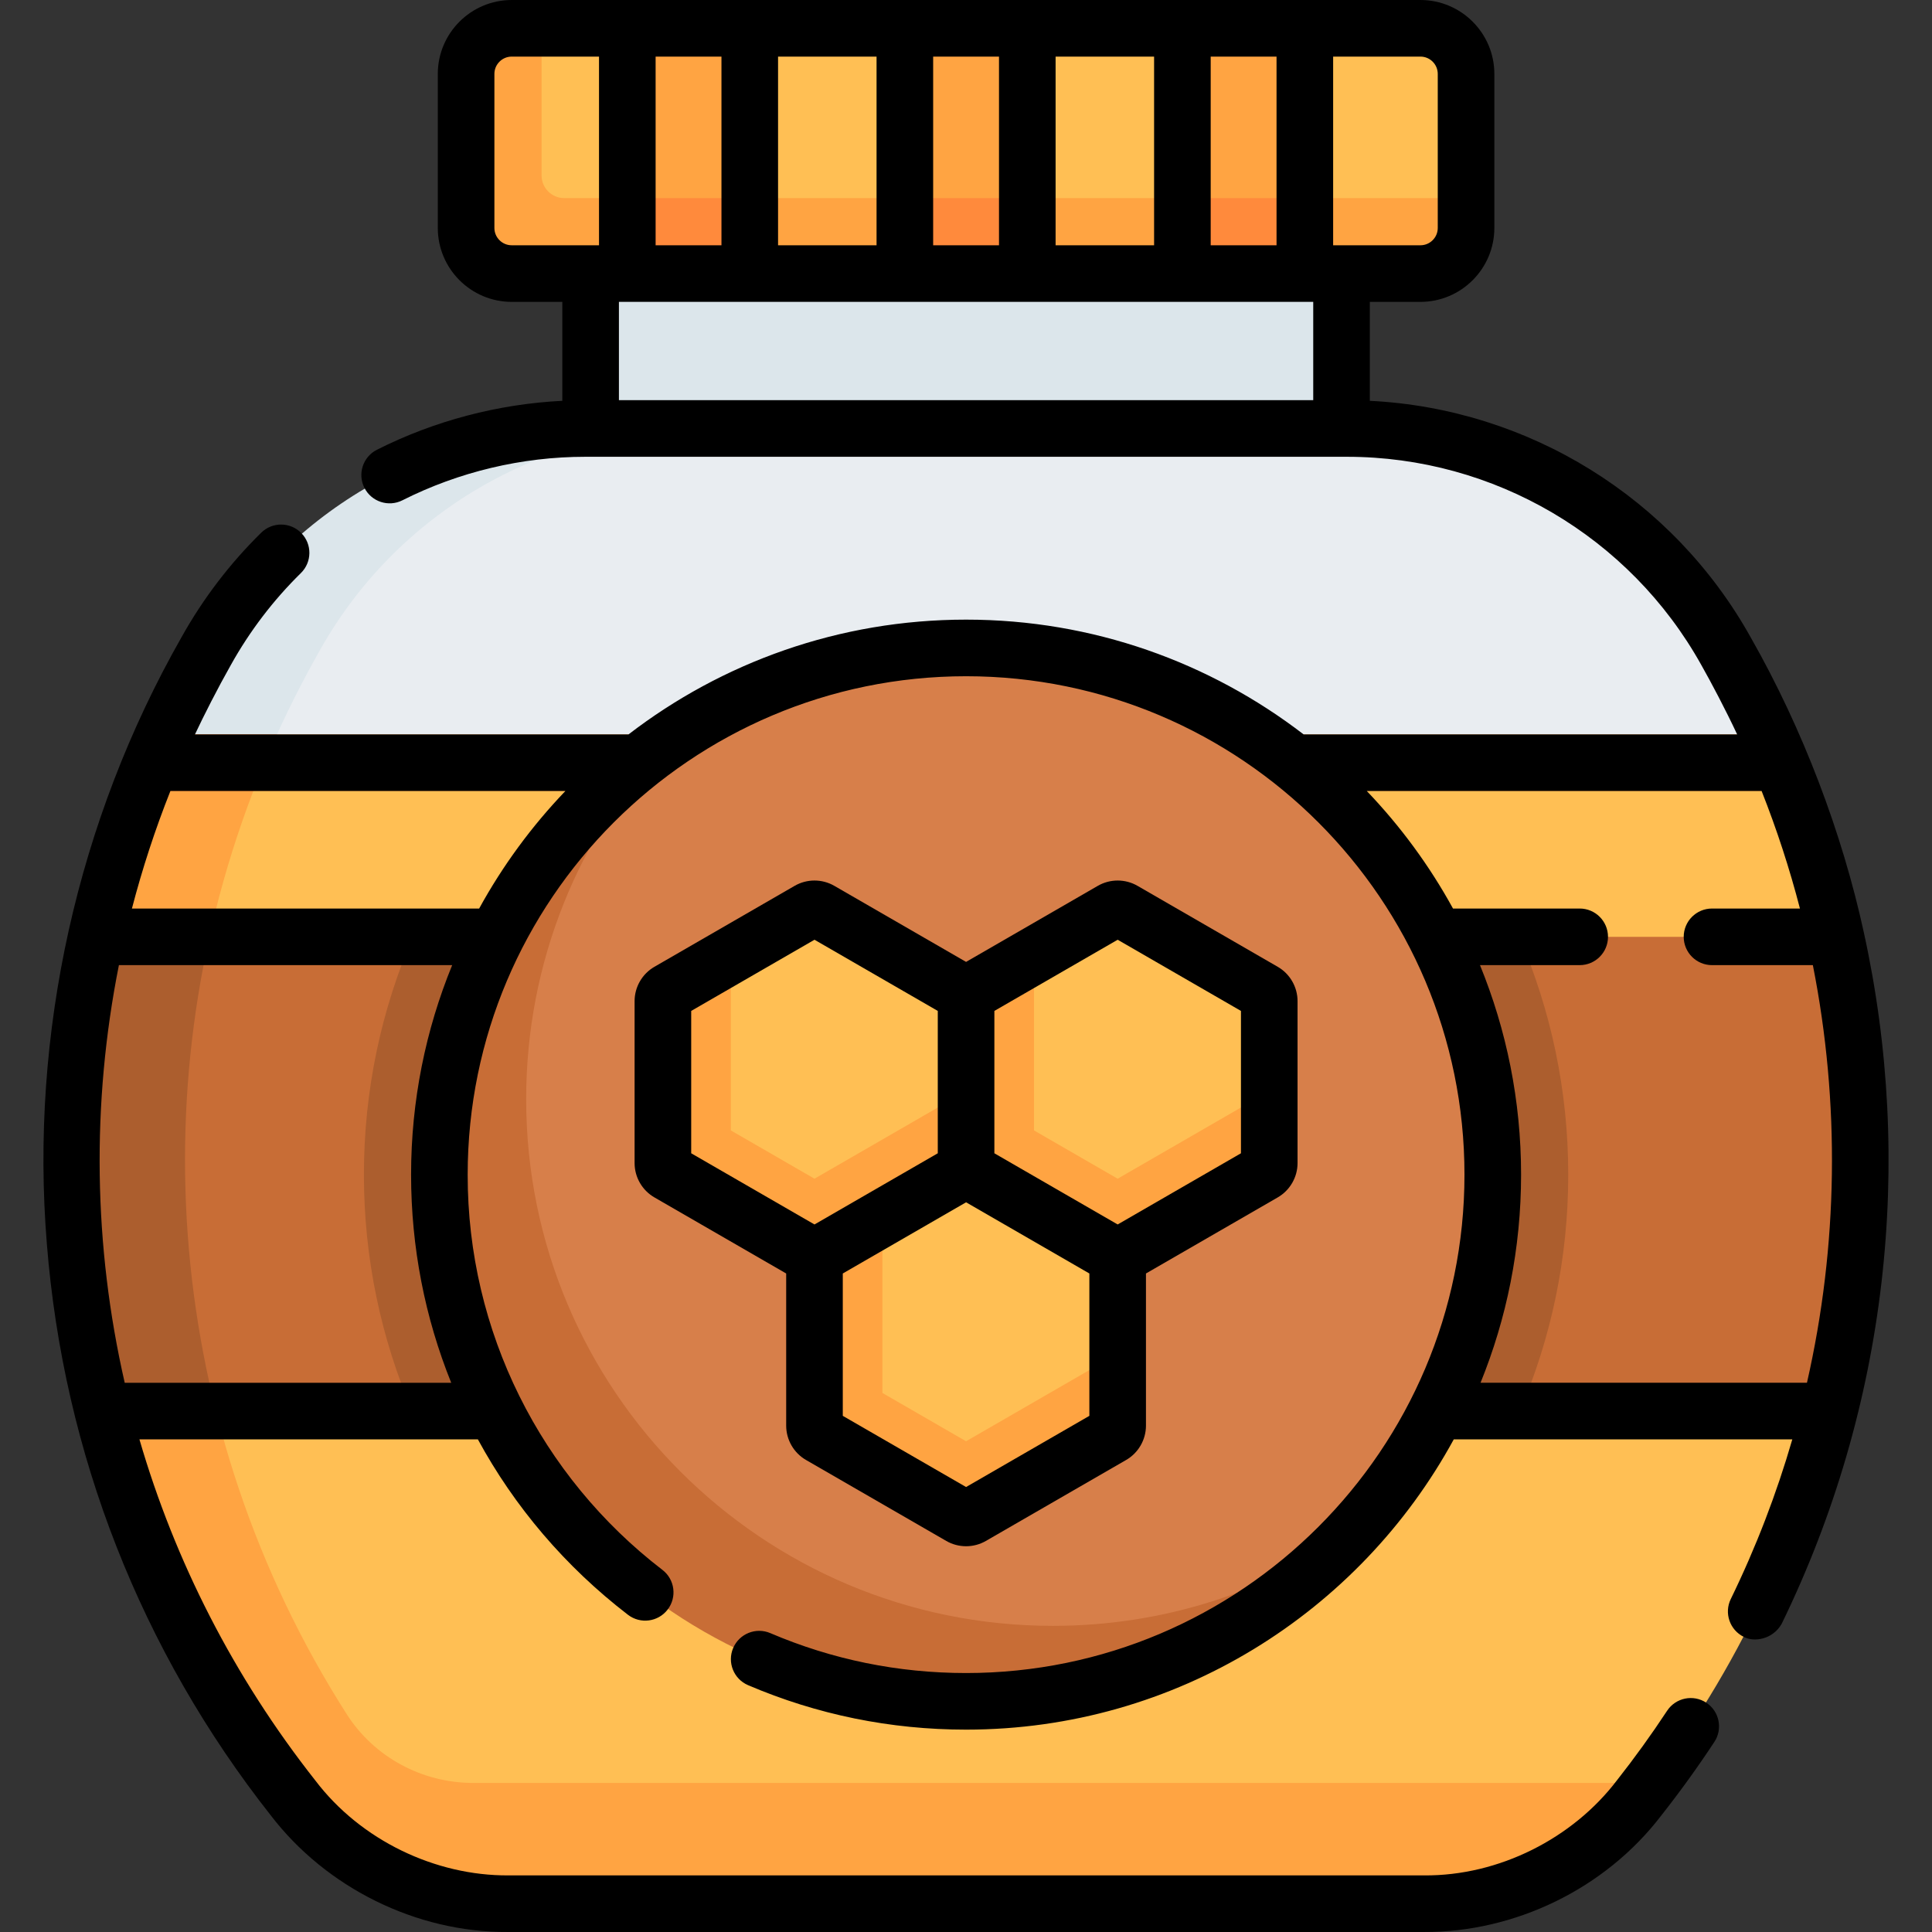 <svg id="Capa_1" enable-background="new 0 0 512.002 512.002" height="512" viewBox="0 0 512.002 512.002" width="512" xmlns="http://www.w3.org/2000/svg"><rect x="0" y="0" width="512.002" height="512.002" fill="#333333" stroke="none"/><g><g id="_x3C_Group_x3E__34_"><path d="m156.521 67.904h199v50.245h-199z" fill="#dce6eb"/><path d="m453.111 202.13h-396.06c3.9-8.88 8.27-17.65 13.08-26.28l1.06-1.91c20.3-36.44 42.18-60.39 83.89-60.39h201.88c41.71 0 80.16 22.59 100.46 59.04l1.06 1.9c3.68 6.61 7.07 13.33 10.16 20.14 1.13 2.49-15.53 7.5-15.53 7.5z" fill="#e9edf1"/><path d="m185.081 113.55c-41.71 0-80.16 22.59-100.46 59.04l-1.06 1.9c-5.03 9.03-9.5 18.25-13.42 27.64h-14.88c.93-2.19-12.85-5.33-11.86-7.5 3.09-6.81 6.48-13.53 10.16-20.14l1.06-1.9c20.3-36.45 58.75-59.04 100.46-59.04z" fill="#dce6eb"/><path d="m461.281 316.71c-.66 19.28 28.21 38.47 23.5 57.24-9.2 36.65-26.08 71.67-50.42 102.55l-.46.58c-13.66 17.32-47.09 20.47-69.14 20.47l-223.14 2.05c-22.05 0-43.54-5.67-57.2-22.98l1.54-4.09c-62.15-78.81-68.73-180.2-28.91-270.4h396.06s20.84 4.99 21.8 7.5c4.86 12.66 8.73 25.58 11.63 38.64 5 22.56-24.48 45.57-25.26 68.44z" fill="#ffbf54"/><path d="m437.451 472.5c-1.02 1.34-2.05 2.68-3.09 4l-.46.58c-13.66 17.32-34.49 27.42-56.54 27.42h-242.68c-22.05 0-42.88-10.1-56.54-27.42l-.46-.58c-24.35-30.88-41.22-65.9-50.42-102.55-5.38-21.43 2.11-42.88 2.02-64.93-.09-19.85-8.25-40.29-3.98-59.87 2.92-13.36 6.86-26.57 11.83-39.52 1.08-2.83 16.95-4.7 18.13-7.5h14.88c-34.46 82.4-26.39 176.74 21.74 252.14 7.29 11.43 20.01 18.23 33.56 18.23z" fill="#ffa442"/><path d="m371.234 68.545h-229.271c-6.677 0-12.09-5.413-12.09-12.09l-3.064-32.263c0-6.677 5.413-12.09 12.09-12.09l4.622-4.601h22.724l16.224 10.564 16.226-10.565h41.102l18.756 10.564 13.693-10.564h41.102l16.224 10.564 16.225-10.564h30.634c6.677 0 12.09 5.413 12.09 12.09v32.91l-5.197 3.955c0 6.677-5.413 12.09-12.09 12.09z" fill="#ffbf54"/><path d="m388.521 52.5v7.91c0 6.677-5.413 12.09-12.09 12.09h-30.634l-11.669-10-20.78 10h-41.102l-13.313-10-19.136 10h-41.102l-10.738-10-21.711 10h-30.634c-6.677 0-12.09-5.413-12.09-12.09v-40.82c0-6.677 5.413-12.09 12.09-12.09h7.91v39c0 3.314 2.686 6 6 6z" fill="#ffa442"/><path d="m27.269 373.95h81.993l146.76-17.599 146.76 17.599h81.993c10.299-41.027 10.975-84.092 1.757-125.677h-83.909l-144.956 26.131-148.244-26.131h-83.911c-4.319 19.483 6.802 38.531 6.799 58.301-.004 22.429-10.516 45.571-5.042 67.376z" fill="#c86d36"/><path d="m57.261 373.95h-29.99c-10.324-40.999-10.947-84.394-1.76-125.68h29.99c-9.22 41.59-8.54 84.65 1.76 125.68z" fill="#ac5e2e"/><g><path d="m474.911 209.63h-437.78c.961-2.509 11.02-5.01 12.06-7.5 1.049-2.512-6.92-5.014-5.79-7.5h425.24c2.25 4.95 4.34 9.96 6.27 15z" fill="#ffa442"/></g><g><path d="m73.401 194.63c-2.25 4.95-4.34 9.96-6.27 15h-30c1.949-5.062 4.02-10.066 6.27-15z" fill="#ff8a3c"/></g><path d="m415.601 311.29c0 22.23-4.57 43.41-12.82 62.66h-293.52c-8.25-19.25-12.82-40.43-12.82-62.66 0-22.37 4.63-43.68 12.98-63.02h293.2c8.35 19.34 12.98 40.65 12.98 63.02z" fill="#ac5e2e"/><path d="m395.602 311.29c0-77.088-62.492-139.581-139.581-139.581-37.663 0-71.842 14.917-96.951 39.165-26.284 25.383-32.262 64.92-32.262 104.345 0 77.088 52.125 124.631 129.213 124.631 34.191 0 65.51-1.273 89.779-21.681 30.45-25.603 49.802-63.981 49.802-106.879z" fill="#d77f4a"/><path d="m358.501 406.06c-25.5 27.56-61.97 44.81-102.48 44.81-77.09 0-139.58-62.49-139.58-139.58 0-47.56 23.78-89.56 60.1-114.77-23.03 24.89-37.1 58.18-37.1 94.77 0 77.09 62.49 139.58 139.58 139.58 29.53 0 56.92-9.17 79.48-24.81z" fill="#c86d36"/><g><path d="m214.349 241.248-20.679 11.939-11.574 13.853c-.928.536-1.5 1.526-1.5 2.598l-1.362 35.637c0 1.072.572 2.062 1.5 2.598l35.117 20.658 36.574-21.957 3.596-17.394v-25.604l-38.673-22.328c-.928-.536-2.071-.536-2.999 0z" fill="#ffbf54"/><path d="m256.021 289.18v20.78l-14.149 18.572-26.021 4.628-38.68-22.33c-.92-.54-1.5-1.53-1.5-2.6v-42.92c0-1.07.58-2.06 1.5-2.6l16.5-9.52v46.38l22.18 12.8z" fill="#ffa442"/><path d="m294.694 241.248-20.676 11.937-14.413 13.049 1.671 40.34 34.915 21.957 33.511-20.658c.928-.536 1.5-1.526 1.5-2.598l5.165-16.105v-23.862c0-1.072-.572-2.062-1.5-2.598l-37.173-21.462c-.928-.536-2.072-.536-3 0z" fill="#ffbf54"/><path d="m336.371 289.17v19.06c0 1.07-.58 2.06-1.5 2.6l-38.68 22.33-24.021-6.33-16.149-16.87v-46.38l18-10.39v46.38l22.17 12.8z" fill="#ffa442"/><path d="m256.021 309.963-22.169 12.799-11.385 10.397-.34 39.491c0 1.072.572 2.062 1.5 2.598l30.894 21.028c.928.536 2.072.536 3 0l33.372-19.728c.928-.536 1.5-1.526 1.5-2.598l3.801-15.19v-25.603z" fill="#ffbf54"/><path d="m296.191 358.76v19.05c0 1.07-.57 2.07-1.5 2.6l-37.17 21.46c-.93.54-2.07.54-3 0l-37.17-21.46c-.93-.53-1.5-1.53-1.5-2.6v-44.65l18-10.4v46.39l22.17 12.8z" fill="#ffa442"/></g><g><path d="m272.246 72.5-13.313-10-19.136 10v-65h32.449z" fill="#ffa442"/></g><g><path d="m198.695 72.5-16.229-10-16.22 10v-65h32.449z" fill="#ffa442"/></g><g><path d="m345.797 72.5-16.221-4.596-16.228 4.596v-65h32.449z" fill="#ffa442"/></g><g><path d="m239.801 52.5h32.44v20h-32.44z" fill="#ff8a3c"/></g><g><path d="m166.241 52.5h32.45v20h-32.45z" fill="#ff8a3c"/></g><g><path d="m313.351 52.5h32.45v20h-32.45z" fill="#ff8a3c"/></g></g><g><path d="m493.915 247.006c-5.693-26.111-16.077-53.722-29.944-78.07-20.621-37.014-58.908-60.631-100.95-62.715v-26.221h13.41c10.802 0 19.59-8.788 19.59-19.59v-40.82c0-10.802-8.788-19.59-19.59-19.59h-240.819c-10.802 0-19.59 8.788-19.59 19.59v40.82c0 10.802 8.788 19.59 19.59 19.59h13.41v26.217c-17.041.856-33.912 5.292-49.137 12.978-3.698 1.867-5.182 6.377-3.315 10.075 1.868 3.698 6.38 5.182 10.075 3.315 14.944-7.544 31.695-11.532 48.441-11.532h201.873c38.963 0 74.948 21.145 93.911 55.183 2.713 4.791 6.429 11.847 9.498 18.39h-114.892c-24.803-19.063-55.826-30.416-89.455-30.416s-64.651 11.353-89.455 30.416h-114.898c2.342-4.993 6.021-12.228 9.506-18.391 5.004-8.981 11.253-17.182 18.574-24.372 2.955-2.902 2.998-7.651.095-10.606-2.901-2.954-7.65-2.998-10.606-.095-8.344 8.195-15.465 17.539-21.166 27.772-27.484 48.33-40.231 104.994-35.644 160.811 4.426 55.402 24.955 107.754 59.37 151.399 14.568 18.994 38.352 31.02 62.886 30.856h242.677c23.975.099 47.97-11.345 62.888-30.858 4.953-6.283 9.691-12.849 14.081-19.517 2.278-3.459 1.32-8.111-2.14-10.388-3.459-2.278-8.111-1.32-10.388 2.14-4.156 6.313-8.642 12.529-13.33 18.476-11.657 15.308-31.191 25.315-51.11 25.148h-242.679c-19.276.101-39.046-9.254-51.109-25.146-21.662-27.471-37.246-58.205-46.621-90.404h89.692c9.671 17.806 23.09 33.65 39.769 46.481 3.284 2.527 7.993 1.912 10.518-1.371 2.526-3.283 1.912-7.992-1.371-10.518-32.261-24.765-51.663-63.215-51.619-104.752 0-72.83 59.251-132.081 132.081-132.081s132.081 59.251 132.081 132.081-59.251 132.081-132.081 132.081c-18.01 0-35.465-3.559-51.879-10.576-3.806-1.627-8.215.139-9.844 3.948-1.628 3.809.139 8.216 3.948 9.844 18.289 7.819 37.727 11.784 57.776 11.784 55.712 0 104.287-31.137 129.241-76.921h89.719c-4.184 14.423-9.614 28.582-16.307 42.311-1.815 3.724-.268 8.213 3.455 10.028 2.633 1.459 7.664.729 10.028-3.455 28.057-57.559 35.207-122.251 21.756-183.329zm-173.067-182.006v-50h17.449v50zm-41.102 0v-50h26.102v50zm-32.449 0v-50h17.449v50zm-41.102 0v-50h26.102v50zm-32.449 0v-50h17.449v50zm207.275-45.41v40.82c0 2.531-2.059 4.59-4.59 4.59h-23.134v-50h23.134c2.531 0 4.59 2.059 4.59 4.59zm-250 40.82v-40.82c0-2.531 2.059-4.59 4.59-4.59h23.134v50h-23.134c-2.531 0-4.59-2.059-4.59-4.59zm217 19.59v26.053h-184v-26.053zm-198.187 129.626c-8.91 9.302-16.611 19.77-22.853 31.147h-92.02c2.739-10.513 6.13-20.916 10.197-31.147zm-116.782 156.824c-8.286-36.244-8.862-73.957-1.541-110.677h88.32c-7.013 17.14-10.89 35.883-10.89 55.518 0 19.271 3.685 37.921 10.635 55.16h-86.524zm359.307 0c6.92-17.043 10.743-35.662 10.743-55.16 0-19.634-3.877-38.377-10.89-55.518h26.426c4.142 0 7.5-3.358 7.5-7.5s-3.358-7.5-7.5-7.5h-33.576c-6.242-11.377-13.943-21.845-22.853-31.147h104.638c4.041 10.207 7.429 20.609 10.158 31.147h-23.302c-4.142 0-7.5 3.358-7.5 7.5s3.358 7.5 7.5 7.5h26.724c7.229 36.512 6.733 74.248-1.563 110.677h-86.505z"/><path d="m213.598 386.906 37.172 21.461c1.62.936 3.436 1.403 5.252 1.403 1.815 0 3.631-.468 5.249-1.403l37.174-21.462c3.238-1.87 5.249-5.354 5.249-9.093v-40.326l34.923-20.163c3.238-1.87 5.249-5.354 5.249-9.093v-42.923c0-3.74-2.012-7.225-5.25-9.093l-37.174-21.463c-3.237-1.868-7.259-1.868-10.499.001l-34.923 20.163-34.922-20.162c-3.239-1.871-7.263-1.871-10.501 0l-37.171 21.461c-3.239 1.869-5.251 5.354-5.251 9.094v42.924c0 3.739 2.011 7.223 5.25 9.093l34.923 20.163v40.326c0 3.738 2.012 7.222 5.25 9.092zm75.097-11.691-32.673 18.863-32.673-18.863v-37.728l32.673-18.864 32.673 18.864zm7.499-126.173 32.673 18.864v37.727l-32.673 18.864-32.673-18.864v-37.728zm-113.018 18.864 32.673-18.864 32.673 18.863v37.728l-32.673 18.864-32.673-18.864z"/></g></g></svg>